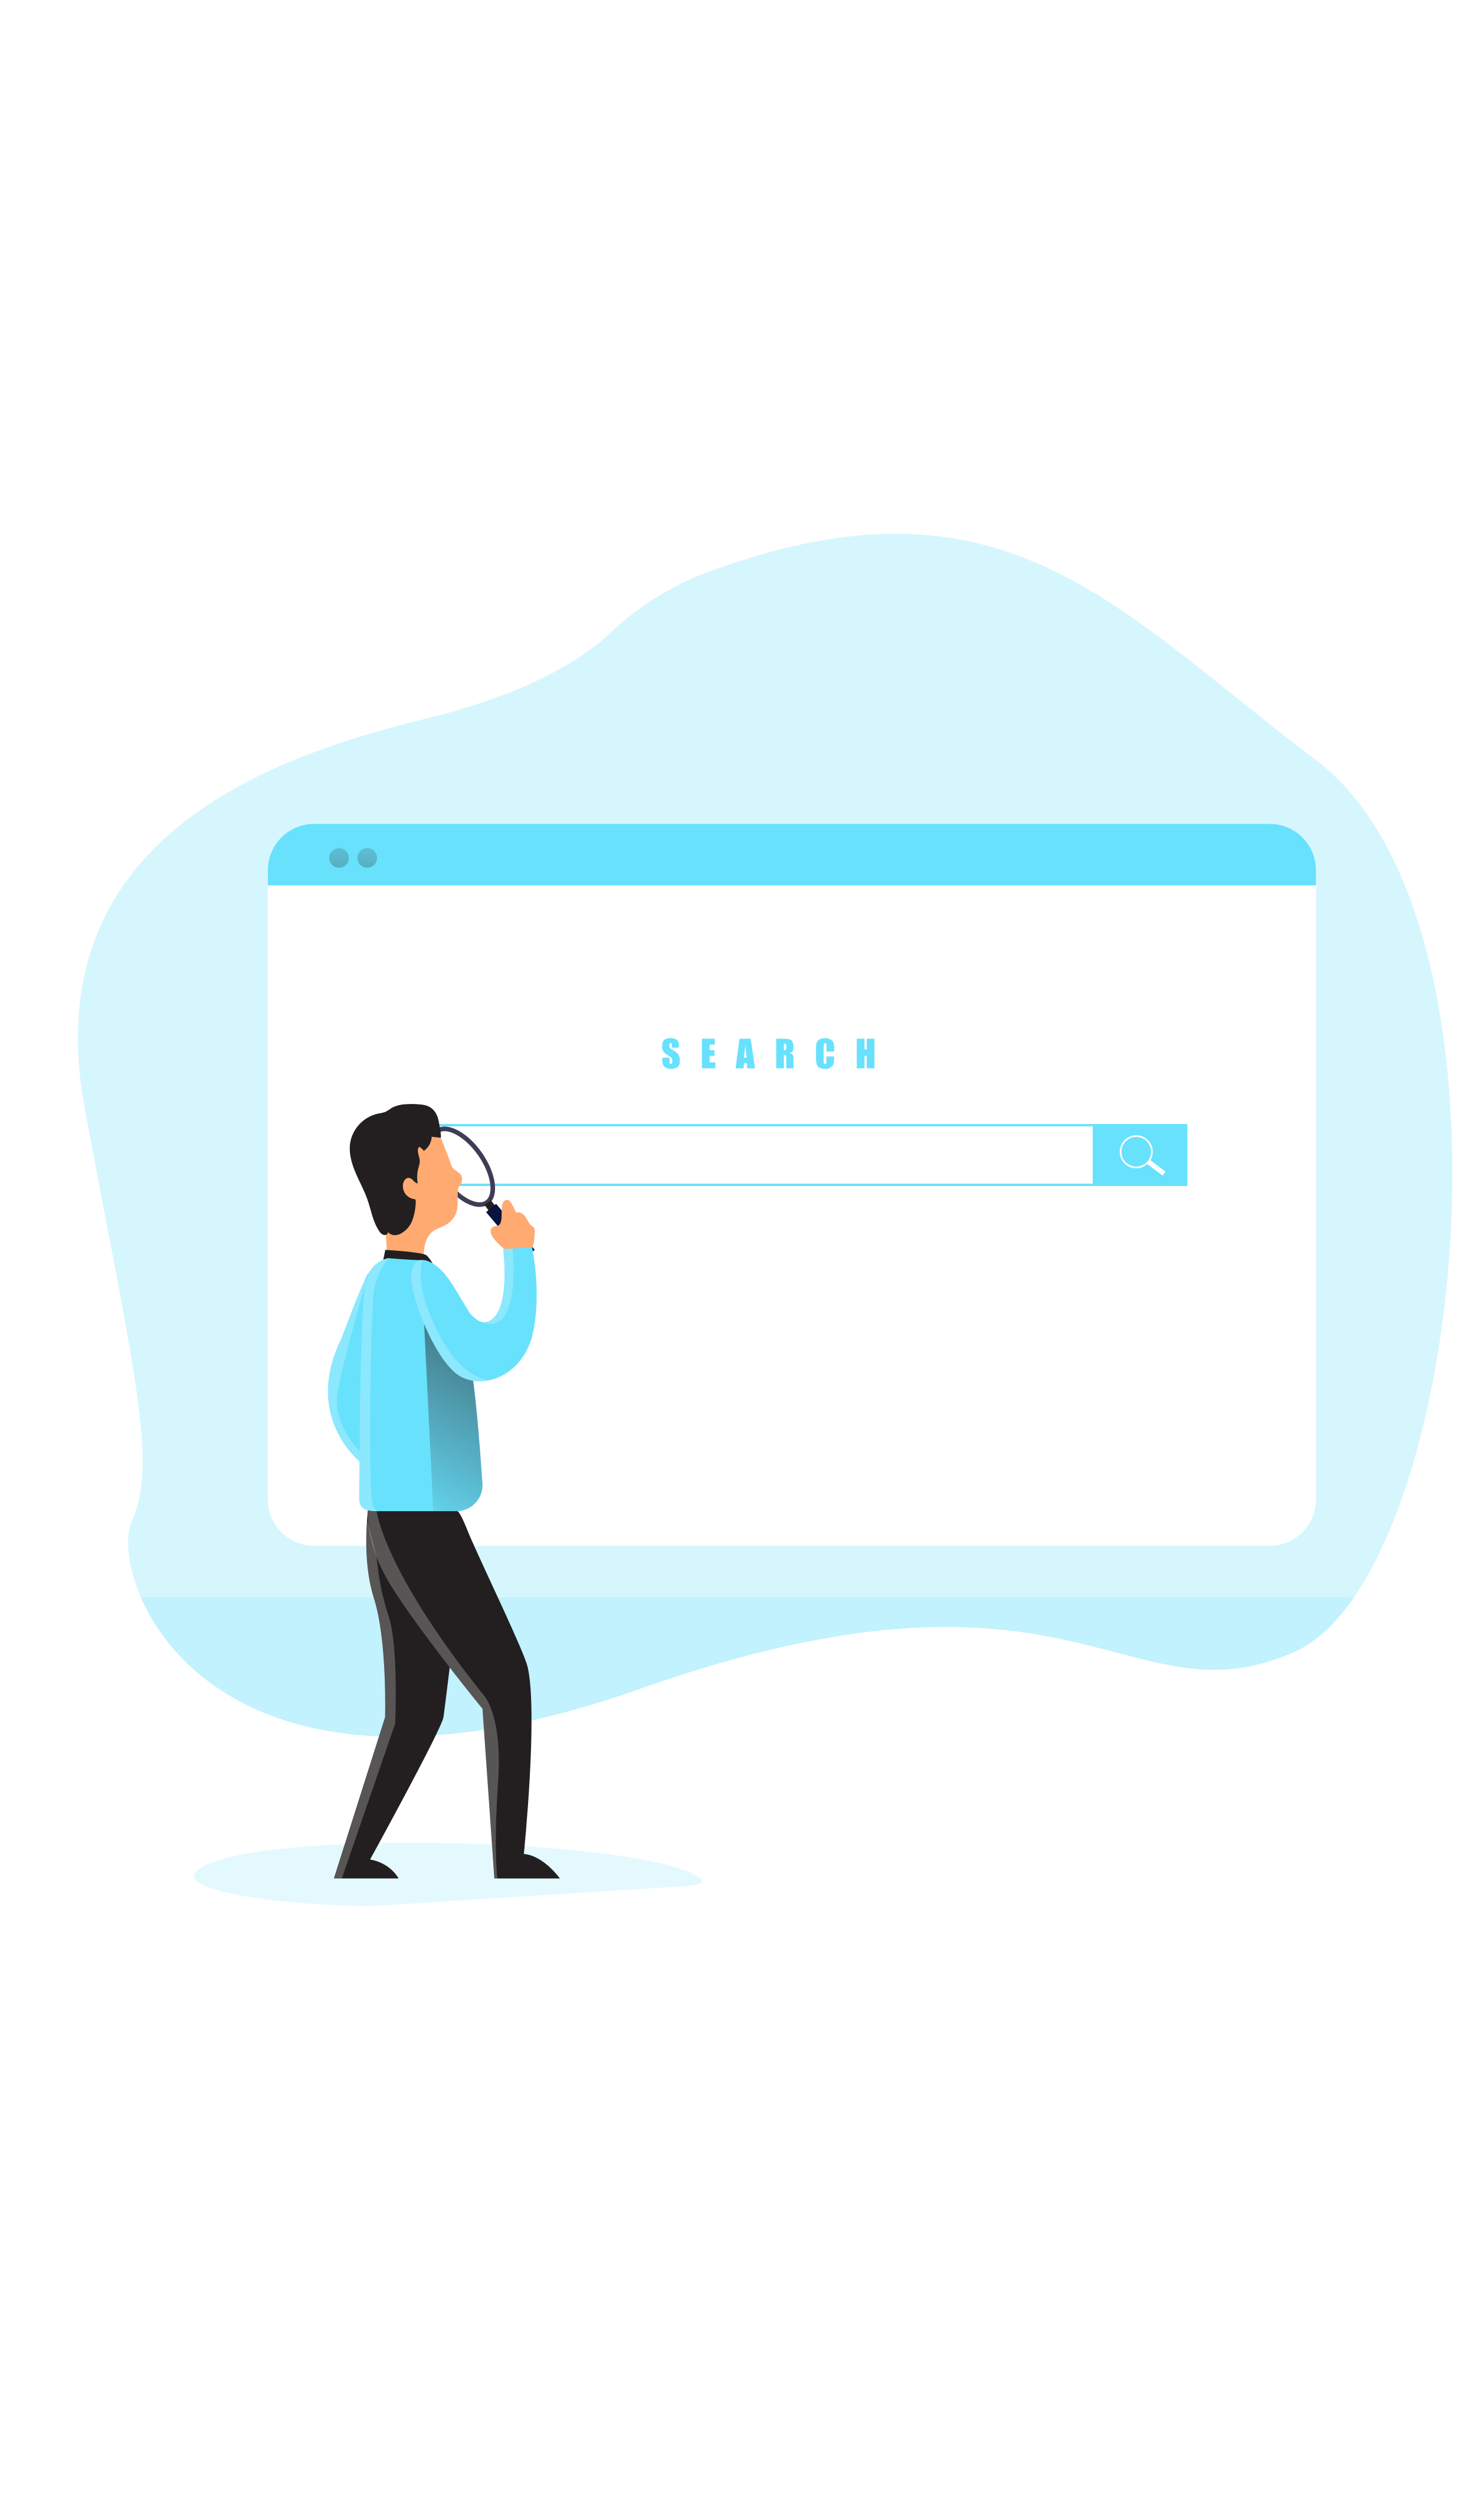 <svg id="_0018_search_engine" xmlns="http://www.w3.org/2000/svg" xmlns:xlink="http://www.w3.org/1999/xlink" viewBox="0 0 500 500" data-imageid="search-engine-46" imageName="Search Engine" class="illustrations_image" style="width: 295px;"><defs><style>.cls-1_search-engine-46{stroke:#fff;stroke-miterlimit:10;stroke-width:.57px;}.cls-1_search-engine-46,.cls-2_search-engine-46{fill:none;}.cls-3_search-engine-46{fill:url(#linear-gradient);}.cls-3_search-engine-46,.cls-4_search-engine-46,.cls-5_search-engine-46,.cls-6_search-engine-46,.cls-7_search-engine-46,.cls-8_search-engine-46,.cls-9_search-engine-46,.cls-10_search-engine-46,.cls-11_search-engine-46,.cls-12_search-engine-46,.cls-13_search-engine-46,.cls-14_search-engine-46{stroke-width:0px;}.cls-4_search-engine-46{opacity:.18;}.cls-4_search-engine-46,.cls-8_search-engine-46,.cls-9_search-engine-46{isolation:isolate;}.cls-4_search-engine-46,.cls-8_search-engine-46,.cls-14_search-engine-46{fill:#68e1fd;}.cls-2_search-engine-46{stroke:#3f3d56;stroke-miterlimit:10;stroke-width:1.56px;}.cls-5_search-engine-46{fill:url(#linear-gradient-4-search-engine-46);}.cls-6_search-engine-46{fill:url(#linear-gradient-2-search-engine-46);}.cls-7_search-engine-46{fill:url(#linear-gradient-3-search-engine-46);}.cls-8_search-engine-46{opacity:.27;}.cls-9_search-engine-46{opacity:.24;}.cls-9_search-engine-46,.cls-12_search-engine-46{fill:#fff;}.cls-10_search-engine-46{fill:#091240;}.cls-11_search-engine-46{fill:#231f20;}.cls-13_search-engine-46{fill:#ffaa71;}</style><linearGradient id="linear-gradient-search-engine-46" x1="-303.26" y1="-840.24" x2="-305.02" y2="-764.65" gradientTransform="translate(409.01 940.5)" gradientUnits="userSpaceOnUse"><stop offset="0" stop-color="#231f20" stop-opacity="0"/><stop offset="1" stop-color="#231f20"/></linearGradient><linearGradient id="linear-gradient-2-search-engine-46" x1="-293.71" y1="-840.02" x2="-295.46" y2="-764.43" xlink:href="#linear-gradient-search-engine-46"/><linearGradient id="linear-gradient-3-search-engine-46" x1="-284.16" y1="-839.8" x2="-285.91" y2="-764.21" xlink:href="#linear-gradient-search-engine-46"/><linearGradient id="linear-gradient-4-search-engine-46" x1="-277.12" y1="-599.02" x2="-215.15" y2="-707.12" xlink:href="#linear-gradient-search-engine-46"/></defs><g id="background_search-engine-46"><path class="cls-8_search-engine-46 targetColor" d="M458.93,367.76c-6.05,8.77-12.76,15.14-20.02,18.37-57.22,25.45-73.91-39.8-222.31,12.7-11.52,4.11-23.26,7.57-35.17,10.36-84.21,19.39-121.85-14.17-133.66-41.43-4.8-11.07-5.35-21.07-3.02-26.14,8.79-19.04.78-50.09-15.94-139.06-16.72-88.97,57.22-118.49,114.72-132.47,36.85-8.95,54.8-21.25,62.94-28.93,9.46-9.04,20.63-16.09,32.86-20.74,82.73-30.87,122.9-3.12,172.21,36.23,10.89,8.65,22.23,17.95,34.52,27.21,64.55,48.71,54.55,223.44,12.87,283.9Z" style="fill: rgb(104, 225, 253);"/><path class="cls-4_search-engine-46 targetColor" d="M458.93,367.76c-6.05,8.77-12.76,15.14-20.02,18.37-57.22,25.45-73.91-39.8-222.31,12.7-109.17,38.58-155.48-.28-168.83-31.07h411.16Z" style="fill: rgb(104, 225, 253);"/></g><g id="windows_search-engine-46"><path class="cls-12_search-engine-46" d="M446.07,121.21v213.35c0,8.65-7.02,15.67-15.67,15.67H106.52c-8.65.03-15.68-6.96-15.72-15.61V121.21c0-8.65,7.02-15.67,15.67-15.67h323.92c8.65,0,15.67,7.01,15.68,15.66h0s0,0,0,0Z"/><path class="cls-14_search-engine-46 targetColor" d="M371.2,228.27h-237.45v-21h237.45v21ZM134.53,227.49h235.89v-19.44h-235.89v19.44Z" style="fill: rgb(104, 225, 253);"/><rect class="cls-14_search-engine-46 targetColor" x="371.2" y="207.28" width="31.3" height="20.99" style="fill: rgb(104, 225, 253);"/><circle class="cls-1_search-engine-46" cx="385.17" cy="216.68" r="5.31"/><rect class="cls-12_search-engine-46" x="391.01" y="218.55" width="1.68" height="6.91" transform="translate(-20.93 402.14) rotate(-53.11)"/><path class="cls-14_search-engine-46 targetColor" d="M446.07,121.21v5.17H90.8v-5.17c0-8.66,7.02-15.67,15.68-15.67h323.92c8.65,0,15.67,7.01,15.68,15.66h0s0,0,0,0Z" style="fill: rgb(104, 225, 253);"/><path class="cls-3_search-engine-46" d="M108.68,117.08c0,1.84-1.49,3.32-3.32,3.32s-3.32-1.49-3.32-3.32c0-1.84,1.49-3.32,3.32-3.32h0c1.83,0,3.32,1.48,3.32,3.31h0v.02Z"/><path class="cls-6_search-engine-46" d="M118.24,117.08c0,1.84-1.49,3.32-3.32,3.32s-3.32-1.49-3.32-3.32c0-1.84,1.49-3.32,3.32-3.32h0c1.83,0,3.32,1.48,3.32,3.31h0v.02Z"/><path class="cls-7_search-engine-46" d="M127.8,117.08c0,1.84-1.49,3.32-3.32,3.32s-3.32-1.49-3.32-3.32c0-1.84,1.49-3.32,3.32-3.32h0c1.83,0,3.32,1.48,3.32,3.31h0v.02Z"/><path class="cls-14_search-engine-46 targetColor" d="M230.2,181.39h-2.45v-.78c.02-.23,0-.45-.09-.66-.07-.1-.19-.16-.31-.14-.15,0-.28.06-.36.19-.09.18-.13.38-.12.59-.01.27.03.53.13.78.21.27.47.48.78.62.83.42,1.58,1,2.19,1.69.35.66.51,1.4.45,2.15.03.53-.05,1.06-.25,1.56-.22.39-.56.69-.97.86-.53.23-1.1.35-1.68.34-.62.02-1.23-.12-1.79-.4-.44-.21-.78-.57-.98-1.01-.17-.56-.25-1.15-.23-1.74v-.66h2.43v1.22c-.02.25.01.5.1.73.08.12.22.18.36.16.16,0,.31-.07.39-.2.1-.19.14-.4.12-.61.05-.4-.04-.81-.24-1.16-.37-.34-.78-.65-1.22-.91-.45-.28-.88-.59-1.29-.94-.23-.22-.41-.48-.53-.78-.3-.98-.27-2.04.09-3,.22-.37.55-.67.95-.84.49-.2,1.03-.31,1.56-.3.59-.02,1.19.1,1.73.33.41.15.74.45.95.83.19.54.27,1.12.23,1.69l.02.41Z" style="fill: rgb(104, 225, 253);"/><path class="cls-14_search-engine-46 targetColor" d="M237.95,178.35h4.35v2.01h-1.74v1.9h1.63v1.91h-1.63v2.21h1.91v2.01h-4.53v-10.04Z" style="fill: rgb(104, 225, 253);"/><path class="cls-14_search-engine-46 targetColor" d="M254.47,178.35l1.49,10.04h-2.67l-.14-1.81h-.94l-.16,1.81h-2.7l1.33-10.04h3.78ZM253.08,184.81c-.14-1.14-.27-2.54-.4-4.21-.27,1.92-.43,3.32-.5,4.21h.9Z" style="fill: rgb(104, 225, 253);"/><path class="cls-14_search-engine-46 targetColor" d="M263.12,178.35h1.85c.83-.02,1.67.02,2.5.14.44.09.82.35,1.07.73.32.57.46,1.22.41,1.87.05.54-.05,1.08-.29,1.56-.29.31-.7.49-1.12.5.39.06.76.24,1.05.52.15.17.27.37.34.59.06.49.08.99.06,1.48v2.65h-2.46v-3.34c.03-.34,0-.68-.12-1-.09-.12-.31-.2-.67-.2v4.53h-2.61v-10.04ZM265.73,180.07v2.23c.21.02.42-.02.62-.12.12-.09.18-.34.18-.78v-.59c.04-.22-.03-.45-.17-.62-.19-.11-.41-.15-.62-.12Z" style="fill: rgb(104, 225, 253);"/><path class="cls-14_search-engine-46 targetColor" d="M282.78,182.72h-2.61v-1.75c.02-.32,0-.64-.09-.94-.07-.13-.22-.21-.37-.19-.17-.02-.34.07-.41.23-.07.33-.1.66-.09.99v4.68c-.03.32-.01.64.05.96.07.15.22.24.39.23.17.02.33-.07.39-.23.09-.34.12-.7.09-1.05v-1.29h2.61v.39c.03.74-.04,1.49-.23,2.21-.17.48-.49.88-.92,1.15-.56.34-1.21.51-1.87.49-.66.03-1.31-.12-1.89-.42-.47-.24-.82-.65-.98-1.15-.19-.72-.27-1.46-.24-2.21v-2.93c0-.54.02-1.09.07-1.63.06-.38.21-.74.44-1.05.27-.35.62-.62,1.02-.78,1.11-.43,2.35-.38,3.41.16.45.24.8.63.98,1.11.19.67.27,1.38.24,2.08l-.02.95Z" style="fill: rgb(104, 225, 253);"/><path class="cls-14_search-engine-46 targetColor" d="M296.43,178.35v10.04h-2.61v-4.22h-.78v4.22h-2.61v-10.04h2.61v3.59h.78v-3.59h2.61Z" style="fill: rgb(104, 225, 253);"/></g><g id="character_search-engine-46"><path class="cls-4_search-engine-46 targetColor" d="M69.66,458.52c-19.46,9.42,39.8,14.91,61.35,13.53l94.6-6.04c4.09-.26,14.95-.37,11.76-2.97-16.3-13.27-142.03-16.97-167.71-4.53Z" style="fill: rgb(104, 225, 253);"/><path class="cls-11_search-engine-46" d="M150.32,408.35c-.65,4.18-24.86,48.21-24.86,48.21,7.08,1.28,9.65,6.43,9.65,6.43h-21.93l17.35-54.63s.78-26.11-3.77-40.26c-3-9.44-2.82-20.37-2.34-26.61.23-3.12.52-5.06.52-5.06l32.36,14.63s-6.33,53.13-6.98,57.29Z"/><path class="cls-11_search-engine-46" d="M189.79,463.01h-22.22v-.12l-4.01-57.42s-18.78-22.88-29.7-39.58c-10.93-16.69-9.05-27.72-9.05-27.72h29.89c1.51.61,3.56,6.54,4.88,9.51,5.56,12.61,18.19,38.7,19.3,43.7,3.55,15.8-1.3,63.3-1.3,63.3,6.76.6,12.22,8.32,12.22,8.32Z"/><path class="cls-14_search-engine-46 targetColor" d="M131.91,310.92l-7.27,13.03c-.97-.68-1.89-1.43-2.75-2.24-5.66-5.21-17.17-19.45-6.06-41.98,0,0,5.11-13.93,7.98-19.89.37-.95.9-1.83,1.56-2.61,1.7-1.18,6.53,53.69,6.53,53.69Z" style="fill: rgb(104, 225, 253);"/><ellipse class="cls-2_search-engine-46" cx="156.64" cy="221.75" rx="7.45" ry="14.75" transform="translate(-98.59 129.19) rotate(-34.83)"/><polygon class="cls-11_search-engine-46" points="164.15 234.56 168.63 240.76 170.99 238.99 166.45 233.19 164.15 234.56"/><rect class="cls-10_search-engine-46" x="170.83" y="233.34" width="4.41" height="20.38" transform="translate(-116.1 168.35) rotate(-40.03)"/><path class="cls-13_search-engine-46" d="M149.37,211.92s2.04,4.68,3.75,9.67c.45,1.29,2.99,2.11,3.36,3.36.72,2.48-1.19,3.26-1.28,4.68-.32,4.82,1.44,10.08-6.67,13.03-7.2,2.61-4.29,14.36-4.29,14.36,0,0-9.22,4.07-13.27-1.07,0,0,1.51-15.44-4.92-28.73-6.43-13.29,11-27.95,23.33-15.3Z"/><path class="cls-11_search-engine-46" d="M129.83,253.74l.78-3.81s12.76.7,14.05,1.9c.87.89,1.6,1.91,2.15,3.03l-16.97-1.12Z"/><path class="cls-14_search-engine-46 targetColor" d="M154.69,338.5h-27.08c-4.21-.13-5.96-.89-5.85-5.05.2-7.59,0-59.99,2.04-71.8,1.24-7.27,6.57-8.67,7.75-8.9h.22s8.07.69,11.42.65c3.57-.05,7.93,5.17,7.93,5.17,0,0,2.78,10.76,5.26,19.92,1.21,4.48,2.34,8.58,3.06,10.84,1.5,4.78,3.21,26.83,4.11,39.73.32,4.88-3.38,9.09-8.26,9.42h0l-.59.02Z" style="fill: rgb(104, 225, 253);"/><path class="cls-5_search-engine-46" d="M154.69,338.5h-7.8l-3.12-63.51,12.6,3.47c1.21,4.48,2.34,8.58,3.06,10.84,1.5,4.78,3.21,26.83,4.11,39.73.34,4.87-3.33,9.11-8.2,9.45h0l-.65.02Z"/><path class="cls-11_search-engine-46" d="M149.37,211.92l-3.02-.33c-.11,1.93-1.11,3.7-2.7,4.8-.38-.61-.92-1.09-1.56-1.4-1.11,1.29.19,3.2.21,4.89-.06.8-.22,1.59-.48,2.34-.45,1.69-.53,3.46-.23,5.18-1.14-.09-1.68-1.62-2.79-1.84-1.11-.23-1.85.78-2.12,1.74-.56,2.4.92,4.79,3.32,5.36h.16c.26.04.56.08.7.3.08.15.1.33.08.5-.03,2.18-.41,4.33-1.14,6.38-.75,2.07-2.27,3.76-4.24,4.73-1.37.6-3.28.55-4.03-.78.12.69-.73,1.25-1.42,1.1-.67-.23-1.22-.69-1.56-1.31-2.19-3.18-2.75-7.16-4.03-10.8-1.12-3.18-2.8-6.14-4.1-9.26-1.3-3.12-2.23-6.52-1.72-9.85.83-4.93,4.58-8.86,9.46-9.93.9-.12,1.77-.33,2.62-.64.73-.42,1.44-.88,2.12-1.37,1.46-.71,3.06-1.11,4.68-1.17,1.69-.12,3.39-.09,5.08.1,6.24.48,6,6.42,6.45,7.7.03.33.6,3.61.26,3.57Z"/><path class="cls-13_search-engine-46" d="M170.11,235.58c.03-.6.18-1.19.43-1.73.26-.55.83-.9,1.44-.89.78.09,1.22.84,1.56,1.51.5.95.99,1.9,1.48,2.86,1.13-.52,2.42.38,3.12,1.42s1.1,2.29,2.09,3.04c.31.19.59.42.83.69.24.46.32.98.23,1.49l-.16,2.01c-.1,1.31-.27,2.75-1.22,3.68-.9.7-1.99,1.11-3.12,1.17-.99.2-2,.24-3,.12-1.37-.36-2.63-1.05-3.67-2.02-1.51-1.22-5.62-5.2-2.93-6.78,1.05-.62,1.62.09,2.34-1.12s.46-4.07.57-5.44Z"/><path class="cls-14_search-engine-46 targetColor" d="M180.62,278.26c-2.12,9.37-8.73,14.83-15.38,15.98-3.01.57-6.13.13-8.87-1.24-8.43-4.35-17.43-27.25-16.97-34.49.22-3.47,1.7-5.08,3.76-5.12,2.25-.05,5.19,1.78,7.93,5.15,2.74,3.37,4.99,7.91,7.27,11.28.79,1.26,1.76,2.41,2.86,3.42.66.6,1.47,1.01,2.34,1.19,1.18.13,2.37-.25,3.25-1.04,6.24-4.83,3.73-23.75,3.73-23.75l3.22-.19,6.6-.39s3.35,15.44.25,29.2Z" style="fill: rgb(104, 225, 253);"/><path class="cls-9_search-engine-46" d="M126.65,337.26c.36.37.69.78.98,1.2-4.21-.12-5.96-.88-5.85-5.04.2-7.59,0-59.99,2.04-71.8,1.24-7.27,6.57-8.67,7.75-8.9h.2c-2.71,3.35-4.47,7.37-5.1,11.63-.92,6.85-2.19,70.63-.02,72.91Z"/><path class="cls-9_search-engine-46" d="M165.24,294.24c-3.01.57-6.13.13-8.87-1.24-8.43-4.35-17.43-27.25-16.97-34.49.22-3.47,1.7-5.08,3.76-5.12,0,.78-3.38,9.24,6.8,27.22,6.87,12.14,13.48,12.65,15.28,13.63Z"/><path class="cls-12_search-engine-46" d="M161.22,273.24c-1.26-.84-2.25-2.03-2.86-3.42.79,1.26,1.76,2.41,2.86,3.42Z"/><path class="cls-9_search-engine-46" d="M163.57,274.46c1.18.13,2.37-.25,3.25-1.04,6.24-4.83,3.73-23.75,3.73-23.75l3.22-.19s3.17,29.92-10.21,24.97Z"/><path class="cls-9_search-engine-46" d="M114.36,298.66c-1.62,10.3,7.56,19.57,7.56,19.57v3.49c-5.66-5.21-17.17-19.45-6.06-41.98,0,0,5.11-13.93,7.98-19.89v1.78s-7.86,26.75-9.49,37.03Z"/><path class="cls-9_search-engine-46" d="M168.59,463.01c.03.82.15,1.63.34,2.42l-1.29-2.42-.06-.12-4.01-57.42s-18.78-22.88-29.7-39.58c-10.93-16.69-9.05-27.72-9.05-27.72h2.18c.23.08.45.18.66.29,0,0,2.16,19.72,36.06,62.12,0,0,6.68,6.15,5.14,29.46-1.39,20.69-.57,29.38-.27,32.97Z"/><path class="cls-9_search-engine-46" d="M133.94,410.54l-18.07,52.48h-2.68l17.35-54.63s.78-26.11-3.77-40.26c-3-9.44-2.82-20.37-2.34-26.61l3.23,12.49c.59,6.87,1.97,13.65,4.1,20.21,3.39,9.94,2.19,36.33,2.19,36.33Z"/></g></svg>